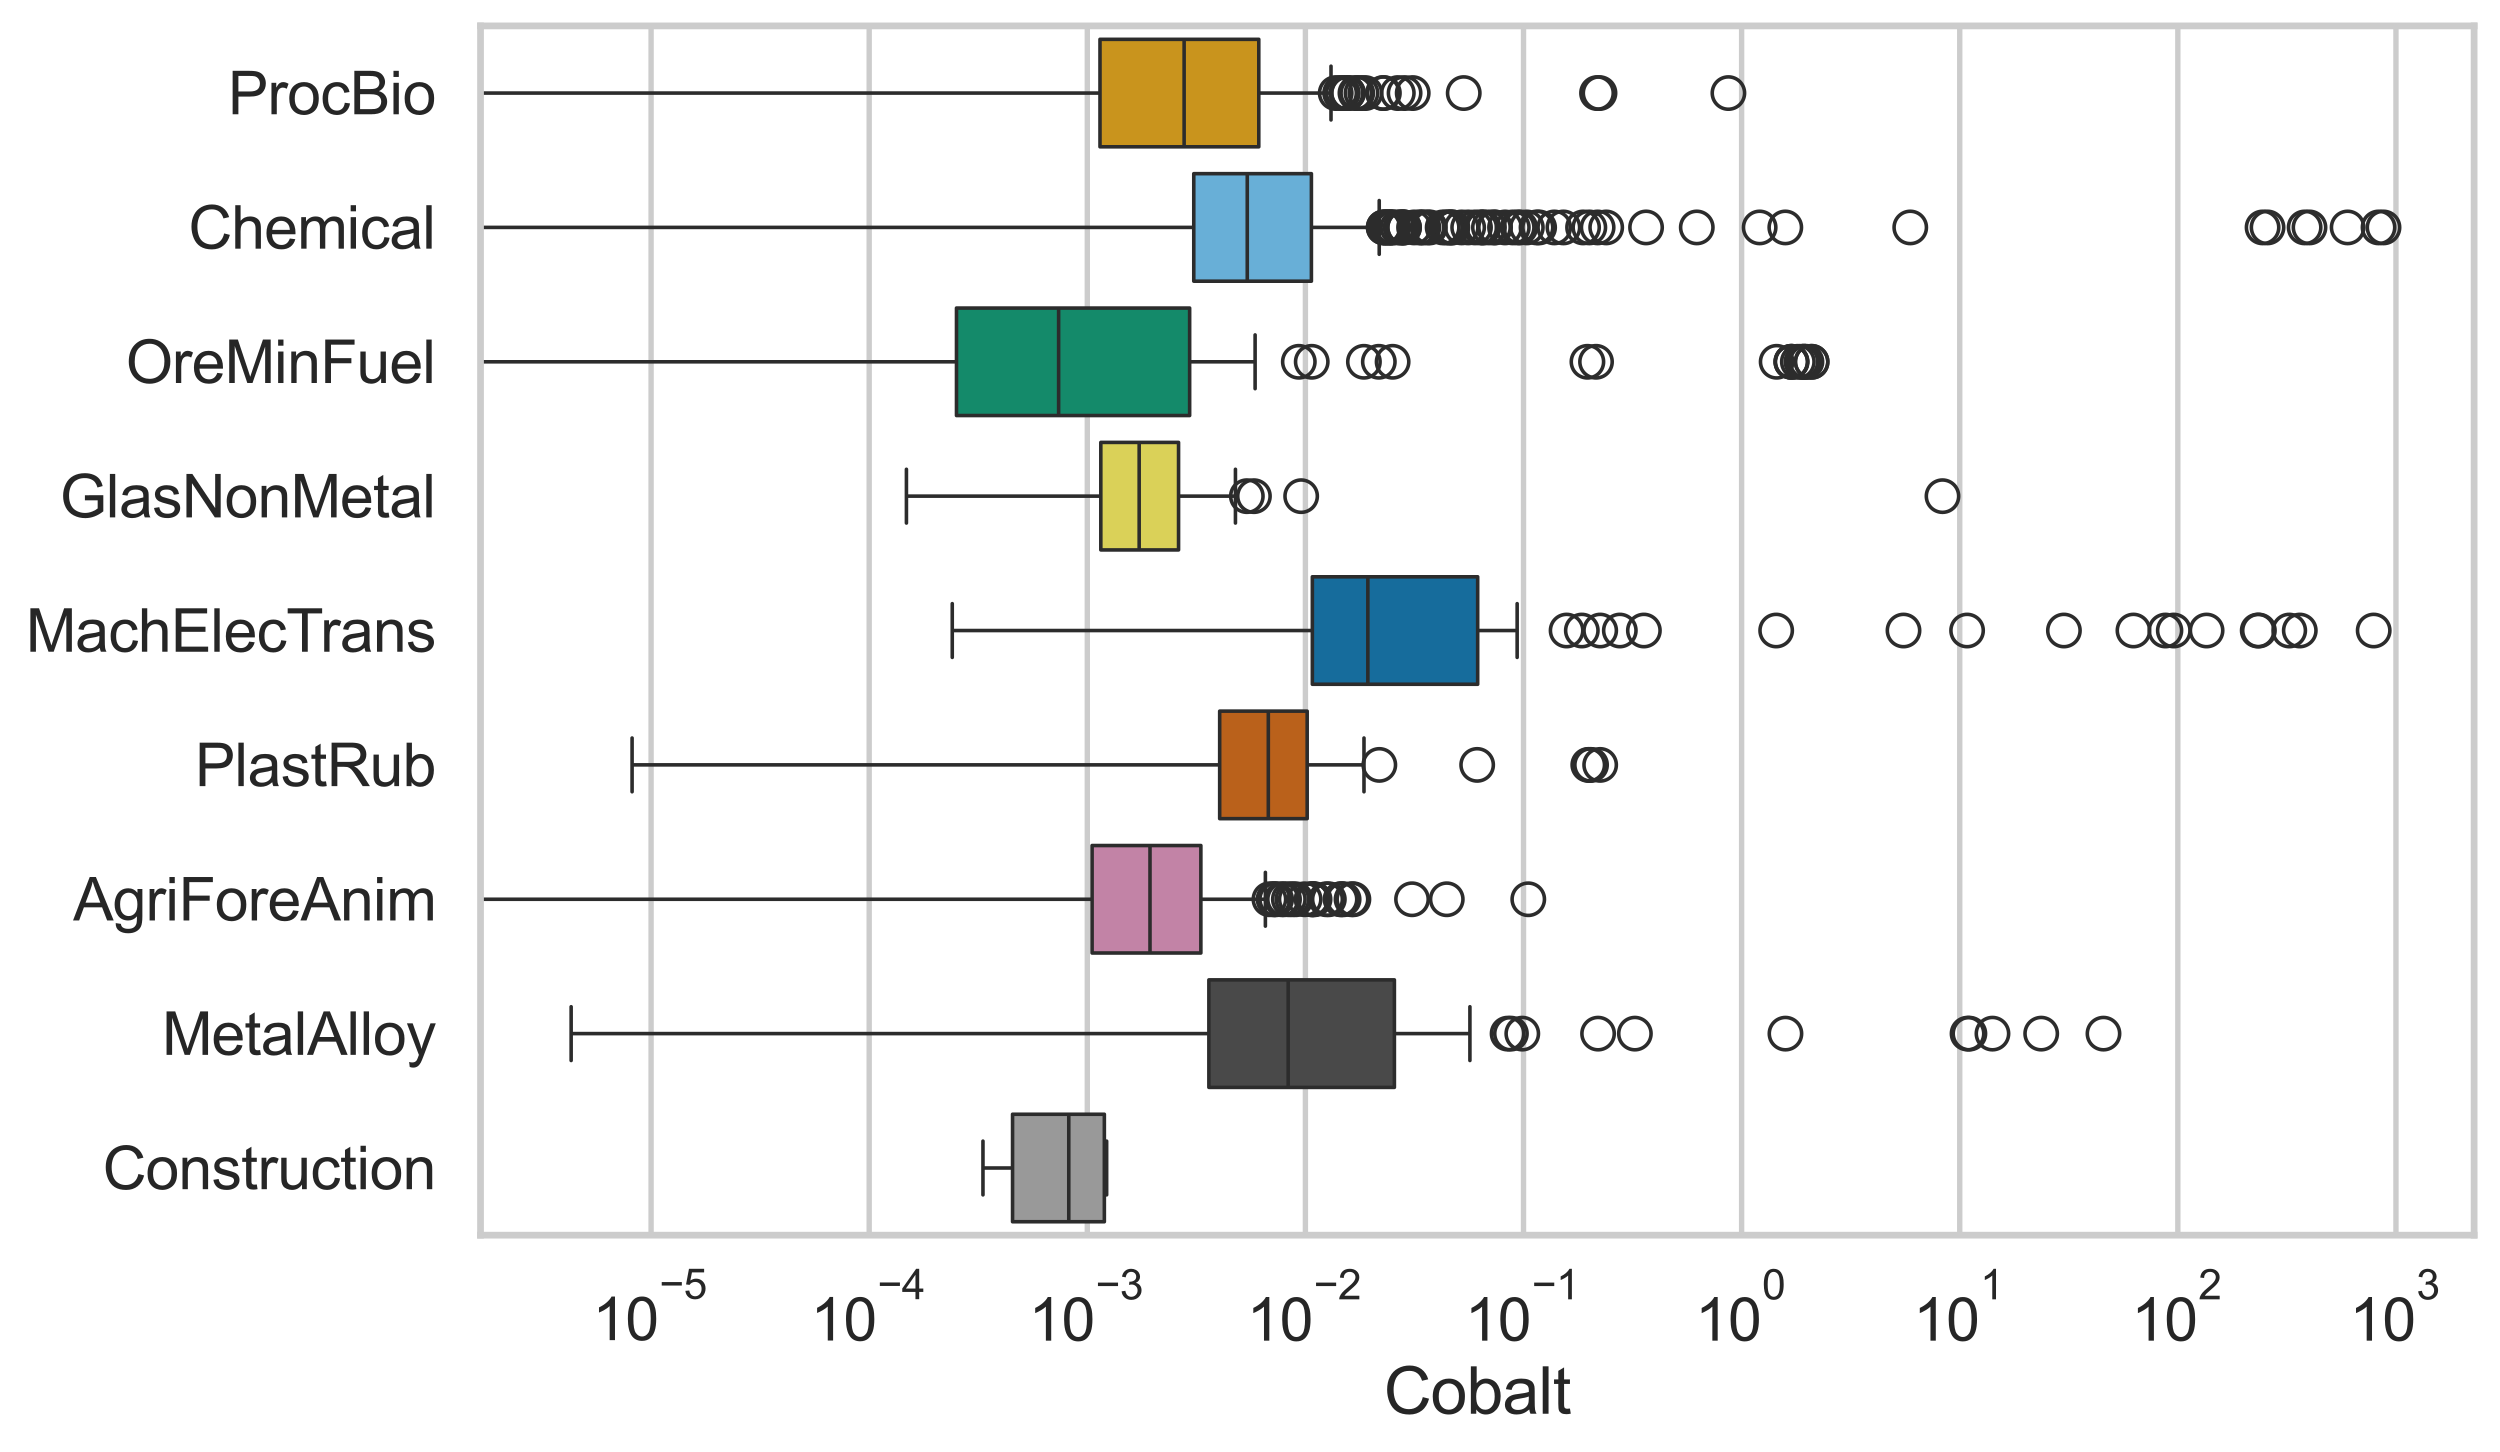 <?xml version="1.0" encoding="utf-8" standalone="no"?>
<!DOCTYPE svg PUBLIC "-//W3C//DTD SVG 1.1//EN"
  "http://www.w3.org/Graphics/SVG/1.1/DTD/svg11.dtd">
<svg xmlns:xlink="http://www.w3.org/1999/xlink" width="695.577pt" height="404.121pt" viewBox="0 0 695.577 404.121" xmlns="http://www.w3.org/2000/svg" version="1.1">
 <defs>
  <style type="text/css">*{stroke-linejoin: round; stroke-linecap: butt}</style>
 </defs>
 <g id="figure_1">
  <g id="patch_1">
   <path d="M 0 404.121 
L 695.577 404.121 
L 695.577 0 
L 0 0 
z
" style="fill: #ffffff"/>
  </g>
  <g id="axes_1">
   <g id="patch_2">
    <path d="M 133.697 343.665 
L 688.377 343.665 
L 688.377 7.2 
L 133.697 7.2 
z
" style="fill: #ffffff"/>
   </g>
   <g id="matplotlib.axis_1">
    <g id="xtick_1">
     <g id="line2d_1">
      <path d="M 181.151 343.665 
L 181.151 7.2 
" clip-path="url(#p048b5362c0)" style="fill: none; stroke: #cccccc; stroke-width: 1.5; stroke-linecap: round"/>
     </g>
     <g id="text_1">
      <!-- $\mathdefault{10^{-5}}$ -->
      <g style="fill: #262626" transform="translate(164.816 373.015) scale(0.165 -0.165)">
       <defs>
        <path id="ArialMT-31" d="M 2384 0 
L 1822 0 
L 1822 3584 
Q 1619 3391 1289 3197 
Q 959 3003 697 2906 
L 697 3450 
Q 1169 3672 1522 3987 
Q 1875 4303 2022 4600 
L 2384 4600 
L 2384 0 
z
" transform="scale(0.016)"/>
        <path id="ArialMT-30" d="M 266 2259 
Q 266 3072 433 3567 
Q 600 4063 929 4331 
Q 1259 4600 1759 4600 
Q 2128 4600 2406 4451 
Q 2684 4303 2865 4023 
Q 3047 3744 3150 3342 
Q 3253 2941 3253 2259 
Q 3253 1453 3087 958 
Q 2922 463 2592 192 
Q 2263 -78 1759 -78 
Q 1097 -78 719 397 
Q 266 969 266 2259 
z
M 844 2259 
Q 844 1131 1108 757 
Q 1372 384 1759 384 
Q 2147 384 2411 759 
Q 2675 1134 2675 2259 
Q 2675 3391 2411 3762 
Q 2147 4134 1753 4134 
Q 1366 4134 1134 3806 
Q 844 3388 844 2259 
z
" transform="scale(0.016)"/>
        <path id="ArialMT-2212" d="M 3381 1997 
L 356 1997 
L 356 2522 
L 3381 2522 
L 3381 1997 
z
" transform="scale(0.016)"/>
        <path id="ArialMT-35" d="M 266 1200 
L 856 1250 
Q 922 819 1161 601 
Q 1400 384 1738 384 
Q 2144 384 2425 690 
Q 2706 997 2706 1503 
Q 2706 1984 2436 2262 
Q 2166 2541 1728 2541 
Q 1456 2541 1237 2417 
Q 1019 2294 894 2097 
L 366 2166 
L 809 4519 
L 3088 4519 
L 3088 3981 
L 1259 3981 
L 1013 2750 
Q 1425 3038 1878 3038 
Q 2478 3038 2890 2622 
Q 3303 2206 3303 1553 
Q 3303 931 2941 478 
Q 2500 -78 1738 -78 
Q 1113 -78 717 272 
Q 322 622 266 1200 
z
" transform="scale(0.016)"/>
       </defs>
       <use xlink:href="#ArialMT-31" transform="translate(0 0.88)"/>
       <use xlink:href="#ArialMT-30" transform="translate(55.615 0.88)"/>
       <use xlink:href="#ArialMT-2212" transform="translate(112.973 70.573) scale(0.7)"/>
       <use xlink:href="#ArialMT-35" transform="translate(153.852 70.573) scale(0.7)"/>
      </g>
     </g>
    </g>
    <g id="xtick_2">
     <g id="line2d_2">
      <path d="M 241.835 343.665 
L 241.835 7.2 
" clip-path="url(#p048b5362c0)" style="fill: none; stroke: #cccccc; stroke-width: 1.5; stroke-linecap: round"/>
     </g>
     <g id="text_2">
      <!-- $\mathdefault{10^{-4}}$ -->
      <g style="fill: #262626" transform="translate(225.5 373.015) scale(0.165 -0.165)">
       <defs>
        <path id="ArialMT-34" d="M 2069 0 
L 2069 1097 
L 81 1097 
L 81 1613 
L 2172 4581 
L 2631 4581 
L 2631 1613 
L 3250 1613 
L 3250 1097 
L 2631 1097 
L 2631 0 
L 2069 0 
z
M 2069 1613 
L 2069 3678 
L 634 1613 
L 2069 1613 
z
" transform="scale(0.016)"/>
       </defs>
       <use xlink:href="#ArialMT-31" transform="translate(0 0.202)"/>
       <use xlink:href="#ArialMT-30" transform="translate(55.615 0.202)"/>
       <use xlink:href="#ArialMT-2212" transform="translate(112.973 69.895) scale(0.7)"/>
       <use xlink:href="#ArialMT-34" transform="translate(153.852 69.895) scale(0.7)"/>
      </g>
     </g>
    </g>
    <g id="xtick_3">
     <g id="line2d_3">
      <path d="M 302.52 343.665 
L 302.52 7.2 
" clip-path="url(#p048b5362c0)" style="fill: none; stroke: #cccccc; stroke-width: 1.5; stroke-linecap: round"/>
     </g>
     <g id="text_3">
      <!-- $\mathdefault{10^{-3}}$ -->
      <g style="fill: #262626" transform="translate(286.185 373.18) scale(0.165 -0.165)">
       <defs>
        <path id="ArialMT-33" d="M 269 1209 
L 831 1284 
Q 928 806 1161 595 
Q 1394 384 1728 384 
Q 2125 384 2398 659 
Q 2672 934 2672 1341 
Q 2672 1728 2419 1979 
Q 2166 2231 1775 2231 
Q 1616 2231 1378 2169 
L 1441 2663 
Q 1497 2656 1531 2656 
Q 1891 2656 2178 2843 
Q 2466 3031 2466 3422 
Q 2466 3731 2256 3934 
Q 2047 4138 1716 4138 
Q 1388 4138 1169 3931 
Q 950 3725 888 3313 
L 325 3413 
Q 428 3978 793 4289 
Q 1159 4600 1703 4600 
Q 2078 4600 2393 4439 
Q 2709 4278 2876 4000 
Q 3044 3722 3044 3409 
Q 3044 3113 2884 2869 
Q 2725 2625 2413 2481 
Q 2819 2388 3044 2092 
Q 3269 1797 3269 1353 
Q 3269 753 2831 336 
Q 2394 -81 1725 -81 
Q 1122 -81 723 278 
Q 325 638 269 1209 
z
" transform="scale(0.016)"/>
       </defs>
       <use xlink:href="#ArialMT-31" transform="translate(0 0.994)"/>
       <use xlink:href="#ArialMT-30" transform="translate(55.615 0.994)"/>
       <use xlink:href="#ArialMT-2212" transform="translate(112.973 70.688) scale(0.7)"/>
       <use xlink:href="#ArialMT-33" transform="translate(153.852 70.688) scale(0.7)"/>
      </g>
     </g>
    </g>
    <g id="xtick_4">
     <g id="line2d_4">
      <path d="M 363.204 343.665 
L 363.204 7.2 
" clip-path="url(#p048b5362c0)" style="fill: none; stroke: #cccccc; stroke-width: 1.5; stroke-linecap: round"/>
     </g>
     <g id="text_4">
      <!-- $\mathdefault{10^{-2}}$ -->
      <g style="fill: #262626" transform="translate(346.869 373.18) scale(0.165 -0.165)">
       <defs>
        <path id="ArialMT-32" d="M 3222 541 
L 3222 0 
L 194 0 
Q 188 203 259 391 
Q 375 700 629 1000 
Q 884 1300 1366 1694 
Q 2113 2306 2375 2664 
Q 2638 3022 2638 3341 
Q 2638 3675 2398 3904 
Q 2159 4134 1775 4134 
Q 1369 4134 1125 3890 
Q 881 3647 878 3216 
L 300 3275 
Q 359 3922 746 4261 
Q 1134 4600 1788 4600 
Q 2447 4600 2831 4234 
Q 3216 3869 3216 3328 
Q 3216 3053 3103 2787 
Q 2991 2522 2730 2228 
Q 2469 1934 1863 1422 
Q 1356 997 1212 845 
Q 1069 694 975 541 
L 3222 541 
z
" transform="scale(0.016)"/>
       </defs>
       <use xlink:href="#ArialMT-31" transform="translate(0 0.994)"/>
       <use xlink:href="#ArialMT-30" transform="translate(55.615 0.994)"/>
       <use xlink:href="#ArialMT-2212" transform="translate(112.973 70.688) scale(0.7)"/>
       <use xlink:href="#ArialMT-32" transform="translate(153.852 70.688) scale(0.7)"/>
      </g>
     </g>
    </g>
    <g id="xtick_5">
     <g id="line2d_5">
      <path d="M 423.889 343.665 
L 423.889 7.2 
" clip-path="url(#p048b5362c0)" style="fill: none; stroke: #cccccc; stroke-width: 1.5; stroke-linecap: round"/>
     </g>
     <g id="text_5">
      <!-- $\mathdefault{10^{-1}}$ -->
      <g style="fill: #262626" transform="translate(407.554 373.18) scale(0.165 -0.165)">
       <use xlink:href="#ArialMT-31" transform="translate(0 0.994)"/>
       <use xlink:href="#ArialMT-30" transform="translate(55.615 0.994)"/>
       <use xlink:href="#ArialMT-2212" transform="translate(112.973 70.688) scale(0.7)"/>
       <use xlink:href="#ArialMT-31" transform="translate(153.852 70.688) scale(0.7)"/>
      </g>
     </g>
    </g>
    <g id="xtick_6">
     <g id="line2d_6">
      <path d="M 484.573 343.665 
L 484.573 7.2 
" clip-path="url(#p048b5362c0)" style="fill: none; stroke: #cccccc; stroke-width: 1.5; stroke-linecap: round"/>
     </g>
     <g id="text_6">
      <!-- $\mathdefault{10^{0}}$ -->
      <g style="fill: #262626" transform="translate(471.62 373.18) scale(0.165 -0.165)">
       <use xlink:href="#ArialMT-31" transform="translate(0 0.994)"/>
       <use xlink:href="#ArialMT-30" transform="translate(55.615 0.994)"/>
       <use xlink:href="#ArialMT-30" transform="translate(112.973 70.688) scale(0.7)"/>
      </g>
     </g>
    </g>
    <g id="xtick_7">
     <g id="line2d_7">
      <path d="M 545.257 343.665 
L 545.257 7.2 
" clip-path="url(#p048b5362c0)" style="fill: none; stroke: #cccccc; stroke-width: 1.5; stroke-linecap: round"/>
     </g>
     <g id="text_7">
      <!-- $\mathdefault{10^{1}}$ -->
      <g style="fill: #262626" transform="translate(532.305 373.18) scale(0.165 -0.165)">
       <use xlink:href="#ArialMT-31" transform="translate(0 0.994)"/>
       <use xlink:href="#ArialMT-30" transform="translate(55.615 0.994)"/>
       <use xlink:href="#ArialMT-31" transform="translate(112.973 70.688) scale(0.7)"/>
      </g>
     </g>
    </g>
    <g id="xtick_8">
     <g id="line2d_8">
      <path d="M 605.942 343.665 
L 605.942 7.2 
" clip-path="url(#p048b5362c0)" style="fill: none; stroke: #cccccc; stroke-width: 1.5; stroke-linecap: round"/>
     </g>
     <g id="text_8">
      <!-- $\mathdefault{10^{2}}$ -->
      <g style="fill: #262626" transform="translate(592.989 373.18) scale(0.165 -0.165)">
       <use xlink:href="#ArialMT-31" transform="translate(0 0.994)"/>
       <use xlink:href="#ArialMT-30" transform="translate(55.615 0.994)"/>
       <use xlink:href="#ArialMT-32" transform="translate(112.973 70.688) scale(0.7)"/>
      </g>
     </g>
    </g>
    <g id="xtick_9">
     <g id="line2d_9">
      <path d="M 666.626 343.665 
L 666.626 7.2 
" clip-path="url(#p048b5362c0)" style="fill: none; stroke: #cccccc; stroke-width: 1.5; stroke-linecap: round"/>
     </g>
     <g id="text_9">
      <!-- $\mathdefault{10^{3}}$ -->
      <g style="fill: #262626" transform="translate(653.673 373.18) scale(0.165 -0.165)">
       <use xlink:href="#ArialMT-31" transform="translate(0 0.994)"/>
       <use xlink:href="#ArialMT-30" transform="translate(55.615 0.994)"/>
       <use xlink:href="#ArialMT-33" transform="translate(112.973 70.688) scale(0.7)"/>
      </g>
     </g>
    </g>
    <g id="xtick_10"/>
    <g id="xtick_11"/>
    <g id="xtick_12"/>
    <g id="xtick_13"/>
    <g id="xtick_14"/>
    <g id="xtick_15"/>
    <g id="xtick_16"/>
    <g id="xtick_17"/>
    <g id="xtick_18"/>
    <g id="xtick_19"/>
    <g id="xtick_20"/>
    <g id="xtick_21"/>
    <g id="xtick_22"/>
    <g id="xtick_23"/>
    <g id="xtick_24"/>
    <g id="xtick_25"/>
    <g id="xtick_26"/>
    <g id="xtick_27"/>
    <g id="xtick_28"/>
    <g id="xtick_29"/>
    <g id="xtick_30"/>
    <g id="xtick_31"/>
    <g id="xtick_32"/>
    <g id="xtick_33"/>
    <g id="xtick_34"/>
    <g id="xtick_35"/>
    <g id="xtick_36"/>
    <g id="xtick_37"/>
    <g id="xtick_38"/>
    <g id="xtick_39"/>
    <g id="xtick_40"/>
    <g id="xtick_41"/>
    <g id="xtick_42"/>
    <g id="xtick_43"/>
    <g id="xtick_44"/>
    <g id="xtick_45"/>
    <g id="xtick_46"/>
    <g id="xtick_47"/>
    <g id="xtick_48"/>
    <g id="xtick_49"/>
    <g id="xtick_50"/>
    <g id="xtick_51"/>
    <g id="xtick_52"/>
    <g id="xtick_53"/>
    <g id="xtick_54"/>
    <g id="xtick_55"/>
    <g id="xtick_56"/>
    <g id="xtick_57"/>
    <g id="xtick_58"/>
    <g id="xtick_59"/>
    <g id="xtick_60"/>
    <g id="xtick_61"/>
    <g id="xtick_62"/>
    <g id="xtick_63"/>
    <g id="xtick_64"/>
    <g id="xtick_65"/>
    <g id="xtick_66"/>
    <g id="xtick_67"/>
    <g id="xtick_68"/>
    <g id="xtick_69"/>
    <g id="xtick_70"/>
    <g id="xtick_71"/>
    <g id="xtick_72"/>
    <g id="xtick_73"/>
    <g id="xtick_74"/>
    <g id="xtick_75"/>
    <g id="xtick_76"/>
    <g id="xtick_77"/>
    <g id="xtick_78"/>
    <g id="xtick_79"/>
    <g id="xtick_80"/>
    <g id="xtick_81"/>
    <g id="xtick_82"/>
    <g id="text_10">
     <!-- Cobalt -->
     <g style="fill: #262626" transform="translate(385.023 393.344) scale(0.18 -0.18)">
      <defs>
       <path id="ArialMT-43" d="M 3763 1606 
L 4369 1453 
Q 4178 706 3683 314 
Q 3188 -78 2472 -78 
Q 1731 -78 1267 223 
Q 803 525 561 1097 
Q 319 1669 319 2325 
Q 319 3041 592 3573 
Q 866 4106 1370 4382 
Q 1875 4659 2481 4659 
Q 3169 4659 3637 4309 
Q 4106 3959 4291 3325 
L 3694 3184 
Q 3534 3684 3231 3912 
Q 2928 4141 2469 4141 
Q 1941 4141 1586 3887 
Q 1231 3634 1087 3207 
Q 944 2781 944 2328 
Q 944 1744 1114 1308 
Q 1284 872 1643 656 
Q 2003 441 2422 441 
Q 2931 441 3284 734 
Q 3638 1028 3763 1606 
z
" transform="scale(0.016)"/>
       <path id="ArialMT-6f" d="M 213 1659 
Q 213 2581 725 3025 
Q 1153 3394 1769 3394 
Q 2453 3394 2887 2945 
Q 3322 2497 3322 1706 
Q 3322 1066 3130 698 
Q 2938 331 2570 128 
Q 2203 -75 1769 -75 
Q 1072 -75 642 372 
Q 213 819 213 1659 
z
M 791 1659 
Q 791 1022 1069 705 
Q 1347 388 1769 388 
Q 2188 388 2466 706 
Q 2744 1025 2744 1678 
Q 2744 2294 2464 2611 
Q 2184 2928 1769 2928 
Q 1347 2928 1069 2612 
Q 791 2297 791 1659 
z
" transform="scale(0.016)"/>
       <path id="ArialMT-62" d="M 941 0 
L 419 0 
L 419 4581 
L 981 4581 
L 981 2947 
Q 1338 3394 1891 3394 
Q 2197 3394 2470 3270 
Q 2744 3147 2920 2923 
Q 3097 2700 3197 2384 
Q 3297 2069 3297 1709 
Q 3297 856 2875 390 
Q 2453 -75 1863 -75 
Q 1275 -75 941 416 
L 941 0 
z
M 934 1684 
Q 934 1088 1097 822 
Q 1363 388 1816 388 
Q 2184 388 2453 708 
Q 2722 1028 2722 1663 
Q 2722 2313 2464 2622 
Q 2206 2931 1841 2931 
Q 1472 2931 1203 2611 
Q 934 2291 934 1684 
z
" transform="scale(0.016)"/>
       <path id="ArialMT-61" d="M 2588 409 
Q 2275 144 1986 34 
Q 1697 -75 1366 -75 
Q 819 -75 525 192 
Q 231 459 231 875 
Q 231 1119 342 1320 
Q 453 1522 633 1644 
Q 813 1766 1038 1828 
Q 1203 1872 1538 1913 
Q 2219 1994 2541 2106 
Q 2544 2222 2544 2253 
Q 2544 2597 2384 2738 
Q 2169 2928 1744 2928 
Q 1347 2928 1158 2789 
Q 969 2650 878 2297 
L 328 2372 
Q 403 2725 575 2942 
Q 747 3159 1072 3276 
Q 1397 3394 1825 3394 
Q 2250 3394 2515 3294 
Q 2781 3194 2906 3042 
Q 3031 2891 3081 2659 
Q 3109 2516 3109 2141 
L 3109 1391 
Q 3109 606 3145 398 
Q 3181 191 3288 0 
L 2700 0 
Q 2613 175 2588 409 
z
M 2541 1666 
Q 2234 1541 1622 1453 
Q 1275 1403 1131 1340 
Q 988 1278 909 1158 
Q 831 1038 831 891 
Q 831 666 1001 516 
Q 1172 366 1500 366 
Q 1825 366 2078 508 
Q 2331 650 2450 897 
Q 2541 1088 2541 1459 
L 2541 1666 
z
" transform="scale(0.016)"/>
       <path id="ArialMT-6c" d="M 409 0 
L 409 4581 
L 972 4581 
L 972 0 
L 409 0 
z
" transform="scale(0.016)"/>
       <path id="ArialMT-74" d="M 1650 503 
L 1731 6 
Q 1494 -44 1306 -44 
Q 1000 -44 831 53 
Q 663 150 594 308 
Q 525 466 525 972 
L 525 2881 
L 113 2881 
L 113 3319 
L 525 3319 
L 525 4141 
L 1084 4478 
L 1084 3319 
L 1650 3319 
L 1650 2881 
L 1084 2881 
L 1084 941 
Q 1084 700 1114 631 
Q 1144 563 1211 522 
Q 1278 481 1403 481 
Q 1497 481 1650 503 
z
" transform="scale(0.016)"/>
      </defs>
      <use xlink:href="#ArialMT-43"/>
      <use xlink:href="#ArialMT-6f" transform="translate(72.217 0)"/>
      <use xlink:href="#ArialMT-62" transform="translate(127.832 0)"/>
      <use xlink:href="#ArialMT-61" transform="translate(183.447 0)"/>
      <use xlink:href="#ArialMT-6c" transform="translate(239.062 0)"/>
      <use xlink:href="#ArialMT-74" transform="translate(261.279 0)"/>
     </g>
    </g>
   </g>
   <g id="matplotlib.axis_2">
    <g id="ytick_1">
     <g id="text_11">
      <!-- ProcBio -->
      <g style="fill: #262626" transform="translate(63.424 31.798) scale(0.165 -0.165)">
       <defs>
        <path id="ArialMT-50" d="M 494 0 
L 494 4581 
L 2222 4581 
Q 2678 4581 2919 4538 
Q 3256 4481 3484 4323 
Q 3713 4166 3852 3881 
Q 3991 3597 3991 3256 
Q 3991 2672 3619 2267 
Q 3247 1863 2275 1863 
L 1100 1863 
L 1100 0 
L 494 0 
z
M 1100 2403 
L 2284 2403 
Q 2872 2403 3119 2622 
Q 3366 2841 3366 3238 
Q 3366 3525 3220 3729 
Q 3075 3934 2838 4000 
Q 2684 4041 2272 4041 
L 1100 4041 
L 1100 2403 
z
" transform="scale(0.016)"/>
        <path id="ArialMT-72" d="M 416 0 
L 416 3319 
L 922 3319 
L 922 2816 
Q 1116 3169 1280 3281 
Q 1444 3394 1641 3394 
Q 1925 3394 2219 3213 
L 2025 2691 
Q 1819 2813 1613 2813 
Q 1428 2813 1281 2702 
Q 1134 2591 1072 2394 
Q 978 2094 978 1738 
L 978 0 
L 416 0 
z
" transform="scale(0.016)"/>
        <path id="ArialMT-63" d="M 2588 1216 
L 3141 1144 
Q 3050 572 2676 248 
Q 2303 -75 1759 -75 
Q 1078 -75 664 370 
Q 250 816 250 1647 
Q 250 2184 428 2587 
Q 606 2991 970 3192 
Q 1334 3394 1763 3394 
Q 2303 3394 2647 3120 
Q 2991 2847 3088 2344 
L 2541 2259 
Q 2463 2594 2264 2762 
Q 2066 2931 1784 2931 
Q 1359 2931 1093 2626 
Q 828 2322 828 1663 
Q 828 994 1084 691 
Q 1341 388 1753 388 
Q 2084 388 2306 591 
Q 2528 794 2588 1216 
z
" transform="scale(0.016)"/>
        <path id="ArialMT-42" d="M 469 0 
L 469 4581 
L 2188 4581 
Q 2713 4581 3030 4442 
Q 3347 4303 3526 4014 
Q 3706 3725 3706 3409 
Q 3706 3116 3547 2856 
Q 3388 2597 3066 2438 
Q 3481 2316 3704 2022 
Q 3928 1728 3928 1328 
Q 3928 1006 3792 729 
Q 3656 453 3456 303 
Q 3256 153 2954 76 
Q 2653 0 2216 0 
L 469 0 
z
M 1075 2656 
L 2066 2656 
Q 2469 2656 2644 2709 
Q 2875 2778 2992 2937 
Q 3109 3097 3109 3338 
Q 3109 3566 3000 3739 
Q 2891 3913 2687 3977 
Q 2484 4041 1991 4041 
L 1075 4041 
L 1075 2656 
z
M 1075 541 
L 2216 541 
Q 2509 541 2628 563 
Q 2838 600 2978 687 
Q 3119 775 3209 942 
Q 3300 1109 3300 1328 
Q 3300 1584 3169 1773 
Q 3038 1963 2805 2039 
Q 2572 2116 2134 2116 
L 1075 2116 
L 1075 541 
z
" transform="scale(0.016)"/>
        <path id="ArialMT-69" d="M 425 3934 
L 425 4581 
L 988 4581 
L 988 3934 
L 425 3934 
z
M 425 0 
L 425 3319 
L 988 3319 
L 988 0 
L 425 0 
z
" transform="scale(0.016)"/>
       </defs>
       <use xlink:href="#ArialMT-50"/>
       <use xlink:href="#ArialMT-72" transform="translate(66.699 0)"/>
       <use xlink:href="#ArialMT-6f" transform="translate(100 0)"/>
       <use xlink:href="#ArialMT-63" transform="translate(155.615 0)"/>
       <use xlink:href="#ArialMT-42" transform="translate(205.615 0)"/>
       <use xlink:href="#ArialMT-69" transform="translate(272.314 0)"/>
       <use xlink:href="#ArialMT-6f" transform="translate(294.531 0)"/>
      </g>
     </g>
    </g>
    <g id="ytick_2">
     <g id="text_12">
      <!-- Chemical -->
      <g style="fill: #262626" transform="translate(52.428 69.183) scale(0.165 -0.165)">
       <defs>
        <path id="ArialMT-68" d="M 422 0 
L 422 4581 
L 984 4581 
L 984 2938 
Q 1378 3394 1978 3394 
Q 2347 3394 2619 3248 
Q 2891 3103 3008 2847 
Q 3125 2591 3125 2103 
L 3125 0 
L 2563 0 
L 2563 2103 
Q 2563 2525 2380 2717 
Q 2197 2909 1863 2909 
Q 1613 2909 1392 2779 
Q 1172 2650 1078 2428 
Q 984 2206 984 1816 
L 984 0 
L 422 0 
z
" transform="scale(0.016)"/>
        <path id="ArialMT-65" d="M 2694 1069 
L 3275 997 
Q 3138 488 2766 206 
Q 2394 -75 1816 -75 
Q 1088 -75 661 373 
Q 234 822 234 1631 
Q 234 2469 665 2931 
Q 1097 3394 1784 3394 
Q 2450 3394 2872 2941 
Q 3294 2488 3294 1666 
Q 3294 1616 3291 1516 
L 816 1516 
Q 847 969 1125 678 
Q 1403 388 1819 388 
Q 2128 388 2347 550 
Q 2566 713 2694 1069 
z
M 847 1978 
L 2700 1978 
Q 2663 2397 2488 2606 
Q 2219 2931 1791 2931 
Q 1403 2931 1139 2672 
Q 875 2413 847 1978 
z
" transform="scale(0.016)"/>
        <path id="ArialMT-6d" d="M 422 0 
L 422 3319 
L 925 3319 
L 925 2853 
Q 1081 3097 1340 3245 
Q 1600 3394 1931 3394 
Q 2300 3394 2536 3241 
Q 2772 3088 2869 2813 
Q 3263 3394 3894 3394 
Q 4388 3394 4653 3120 
Q 4919 2847 4919 2278 
L 4919 0 
L 4359 0 
L 4359 2091 
Q 4359 2428 4304 2576 
Q 4250 2725 4106 2815 
Q 3963 2906 3769 2906 
Q 3419 2906 3187 2673 
Q 2956 2441 2956 1928 
L 2956 0 
L 2394 0 
L 2394 2156 
Q 2394 2531 2256 2718 
Q 2119 2906 1806 2906 
Q 1569 2906 1367 2781 
Q 1166 2656 1075 2415 
Q 984 2175 984 1722 
L 984 0 
L 422 0 
z
" transform="scale(0.016)"/>
       </defs>
       <use xlink:href="#ArialMT-43"/>
       <use xlink:href="#ArialMT-68" transform="translate(72.217 0)"/>
       <use xlink:href="#ArialMT-65" transform="translate(127.832 0)"/>
       <use xlink:href="#ArialMT-6d" transform="translate(183.447 0)"/>
       <use xlink:href="#ArialMT-69" transform="translate(266.748 0)"/>
       <use xlink:href="#ArialMT-63" transform="translate(288.965 0)"/>
       <use xlink:href="#ArialMT-61" transform="translate(338.965 0)"/>
       <use xlink:href="#ArialMT-6c" transform="translate(394.58 0)"/>
      </g>
     </g>
    </g>
    <g id="ytick_3">
     <g id="text_13">
      <!-- OreMinFuel -->
      <g style="fill: #262626" transform="translate(35.013 106.568) scale(0.165 -0.165)">
       <defs>
        <path id="ArialMT-4f" d="M 309 2231 
Q 309 3372 921 4017 
Q 1534 4663 2503 4663 
Q 3138 4663 3647 4359 
Q 4156 4056 4423 3514 
Q 4691 2972 4691 2284 
Q 4691 1588 4409 1038 
Q 4128 488 3612 205 
Q 3097 -78 2500 -78 
Q 1853 -78 1343 234 
Q 834 547 571 1087 
Q 309 1628 309 2231 
z
M 934 2222 
Q 934 1394 1379 917 
Q 1825 441 2497 441 
Q 3181 441 3623 922 
Q 4066 1403 4066 2288 
Q 4066 2847 3877 3264 
Q 3688 3681 3323 3911 
Q 2959 4141 2506 4141 
Q 1863 4141 1398 3698 
Q 934 3256 934 2222 
z
" transform="scale(0.016)"/>
        <path id="ArialMT-4d" d="M 475 0 
L 475 4581 
L 1388 4581 
L 2472 1338 
Q 2622 884 2691 659 
Q 2769 909 2934 1394 
L 4031 4581 
L 4847 4581 
L 4847 0 
L 4263 0 
L 4263 3834 
L 2931 0 
L 2384 0 
L 1059 3900 
L 1059 0 
L 475 0 
z
" transform="scale(0.016)"/>
        <path id="ArialMT-6e" d="M 422 0 
L 422 3319 
L 928 3319 
L 928 2847 
Q 1294 3394 1984 3394 
Q 2284 3394 2536 3286 
Q 2788 3178 2913 3003 
Q 3038 2828 3088 2588 
Q 3119 2431 3119 2041 
L 3119 0 
L 2556 0 
L 2556 2019 
Q 2556 2363 2490 2533 
Q 2425 2703 2258 2804 
Q 2091 2906 1866 2906 
Q 1506 2906 1245 2678 
Q 984 2450 984 1813 
L 984 0 
L 422 0 
z
" transform="scale(0.016)"/>
        <path id="ArialMT-46" d="M 525 0 
L 525 4581 
L 3616 4581 
L 3616 4041 
L 1131 4041 
L 1131 2622 
L 3281 2622 
L 3281 2081 
L 1131 2081 
L 1131 0 
L 525 0 
z
" transform="scale(0.016)"/>
        <path id="ArialMT-75" d="M 2597 0 
L 2597 488 
Q 2209 -75 1544 -75 
Q 1250 -75 995 37 
Q 741 150 617 320 
Q 494 491 444 738 
Q 409 903 409 1263 
L 409 3319 
L 972 3319 
L 972 1478 
Q 972 1038 1006 884 
Q 1059 663 1231 536 
Q 1403 409 1656 409 
Q 1909 409 2131 539 
Q 2353 669 2445 892 
Q 2538 1116 2538 1541 
L 2538 3319 
L 3100 3319 
L 3100 0 
L 2597 0 
z
" transform="scale(0.016)"/>
       </defs>
       <use xlink:href="#ArialMT-4f"/>
       <use xlink:href="#ArialMT-72" transform="translate(77.783 0)"/>
       <use xlink:href="#ArialMT-65" transform="translate(111.084 0)"/>
       <use xlink:href="#ArialMT-4d" transform="translate(166.699 0)"/>
       <use xlink:href="#ArialMT-69" transform="translate(250 0)"/>
       <use xlink:href="#ArialMT-6e" transform="translate(272.217 0)"/>
       <use xlink:href="#ArialMT-46" transform="translate(327.832 0)"/>
       <use xlink:href="#ArialMT-75" transform="translate(388.916 0)"/>
       <use xlink:href="#ArialMT-65" transform="translate(444.531 0)"/>
       <use xlink:href="#ArialMT-6c" transform="translate(500.146 0)"/>
      </g>
     </g>
    </g>
    <g id="ytick_4">
     <g id="text_14">
      <!-- GlasNonMetal -->
      <g style="fill: #262626" transform="translate(16.659 143.953) scale(0.165 -0.165)">
       <defs>
        <path id="ArialMT-47" d="M 2638 1797 
L 2638 2334 
L 4578 2338 
L 4578 638 
Q 4131 281 3656 101 
Q 3181 -78 2681 -78 
Q 2006 -78 1454 211 
Q 903 500 622 1047 
Q 341 1594 341 2269 
Q 341 2938 620 3517 
Q 900 4097 1425 4378 
Q 1950 4659 2634 4659 
Q 3131 4659 3532 4498 
Q 3934 4338 4162 4050 
Q 4391 3763 4509 3300 
L 3963 3150 
Q 3859 3500 3706 3700 
Q 3553 3900 3268 4020 
Q 2984 4141 2638 4141 
Q 2222 4141 1919 4014 
Q 1616 3888 1430 3681 
Q 1244 3475 1141 3228 
Q 966 2803 966 2306 
Q 966 1694 1177 1281 
Q 1388 869 1791 669 
Q 2194 469 2647 469 
Q 3041 469 3416 620 
Q 3791 772 3984 944 
L 3984 1797 
L 2638 1797 
z
" transform="scale(0.016)"/>
        <path id="ArialMT-73" d="M 197 991 
L 753 1078 
Q 800 744 1014 566 
Q 1228 388 1613 388 
Q 2000 388 2187 545 
Q 2375 703 2375 916 
Q 2375 1106 2209 1216 
Q 2094 1291 1634 1406 
Q 1016 1563 777 1677 
Q 538 1791 414 1992 
Q 291 2194 291 2438 
Q 291 2659 392 2848 
Q 494 3038 669 3163 
Q 800 3259 1026 3326 
Q 1253 3394 1513 3394 
Q 1903 3394 2198 3281 
Q 2494 3169 2634 2976 
Q 2775 2784 2828 2463 
L 2278 2388 
Q 2241 2644 2061 2787 
Q 1881 2931 1553 2931 
Q 1166 2931 1000 2803 
Q 834 2675 834 2503 
Q 834 2394 903 2306 
Q 972 2216 1119 2156 
Q 1203 2125 1616 2013 
Q 2213 1853 2448 1751 
Q 2684 1650 2818 1456 
Q 2953 1263 2953 975 
Q 2953 694 2789 445 
Q 2625 197 2315 61 
Q 2006 -75 1616 -75 
Q 969 -75 630 194 
Q 291 463 197 991 
z
" transform="scale(0.016)"/>
        <path id="ArialMT-4e" d="M 488 0 
L 488 4581 
L 1109 4581 
L 3516 984 
L 3516 4581 
L 4097 4581 
L 4097 0 
L 3475 0 
L 1069 3600 
L 1069 0 
L 488 0 
z
" transform="scale(0.016)"/>
       </defs>
       <use xlink:href="#ArialMT-47"/>
       <use xlink:href="#ArialMT-6c" transform="translate(77.783 0)"/>
       <use xlink:href="#ArialMT-61" transform="translate(100 0)"/>
       <use xlink:href="#ArialMT-73" transform="translate(155.615 0)"/>
       <use xlink:href="#ArialMT-4e" transform="translate(205.615 0)"/>
       <use xlink:href="#ArialMT-6f" transform="translate(277.832 0)"/>
       <use xlink:href="#ArialMT-6e" transform="translate(333.447 0)"/>
       <use xlink:href="#ArialMT-4d" transform="translate(389.062 0)"/>
       <use xlink:href="#ArialMT-65" transform="translate(472.363 0)"/>
       <use xlink:href="#ArialMT-74" transform="translate(527.979 0)"/>
       <use xlink:href="#ArialMT-61" transform="translate(555.762 0)"/>
       <use xlink:href="#ArialMT-6c" transform="translate(611.377 0)"/>
      </g>
     </g>
    </g>
    <g id="ytick_5">
     <g id="text_15">
      <!-- MachElecTrans -->
      <g style="fill: #262626" transform="translate(7.2 181.337) scale(0.165 -0.165)">
       <defs>
        <path id="ArialMT-45" d="M 506 0 
L 506 4581 
L 3819 4581 
L 3819 4041 
L 1113 4041 
L 1113 2638 
L 3647 2638 
L 3647 2100 
L 1113 2100 
L 1113 541 
L 3925 541 
L 3925 0 
L 506 0 
z
" transform="scale(0.016)"/>
        <path id="ArialMT-54" d="M 1659 0 
L 1659 4041 
L 150 4041 
L 150 4581 
L 3781 4581 
L 3781 4041 
L 2266 4041 
L 2266 0 
L 1659 0 
z
" transform="scale(0.016)"/>
       </defs>
       <use xlink:href="#ArialMT-4d"/>
       <use xlink:href="#ArialMT-61" transform="translate(83.301 0)"/>
       <use xlink:href="#ArialMT-63" transform="translate(138.916 0)"/>
       <use xlink:href="#ArialMT-68" transform="translate(188.916 0)"/>
       <use xlink:href="#ArialMT-45" transform="translate(244.531 0)"/>
       <use xlink:href="#ArialMT-6c" transform="translate(311.23 0)"/>
       <use xlink:href="#ArialMT-65" transform="translate(333.447 0)"/>
       <use xlink:href="#ArialMT-63" transform="translate(389.062 0)"/>
       <use xlink:href="#ArialMT-54" transform="translate(439.062 0)"/>
       <use xlink:href="#ArialMT-72" transform="translate(496.396 0)"/>
       <use xlink:href="#ArialMT-61" transform="translate(529.697 0)"/>
       <use xlink:href="#ArialMT-6e" transform="translate(585.312 0)"/>
       <use xlink:href="#ArialMT-73" transform="translate(640.928 0)"/>
      </g>
     </g>
    </g>
    <g id="ytick_6">
     <g id="text_16">
      <!-- PlastRub -->
      <g style="fill: #262626" transform="translate(54.248 218.722) scale(0.165 -0.165)">
       <defs>
        <path id="ArialMT-52" d="M 503 0 
L 503 4581 
L 2534 4581 
Q 3147 4581 3465 4457 
Q 3784 4334 3975 4021 
Q 4166 3709 4166 3331 
Q 4166 2844 3850 2509 
Q 3534 2175 2875 2084 
Q 3116 1969 3241 1856 
Q 3506 1613 3744 1247 
L 4541 0 
L 3778 0 
L 3172 953 
Q 2906 1366 2734 1584 
Q 2563 1803 2427 1890 
Q 2291 1978 2150 2013 
Q 2047 2034 1813 2034 
L 1109 2034 
L 1109 0 
L 503 0 
z
M 1109 2559 
L 2413 2559 
Q 2828 2559 3062 2645 
Q 3297 2731 3419 2920 
Q 3541 3109 3541 3331 
Q 3541 3656 3305 3865 
Q 3069 4075 2559 4075 
L 1109 4075 
L 1109 2559 
z
" transform="scale(0.016)"/>
       </defs>
       <use xlink:href="#ArialMT-50"/>
       <use xlink:href="#ArialMT-6c" transform="translate(66.699 0)"/>
       <use xlink:href="#ArialMT-61" transform="translate(88.916 0)"/>
       <use xlink:href="#ArialMT-73" transform="translate(144.531 0)"/>
       <use xlink:href="#ArialMT-74" transform="translate(194.531 0)"/>
       <use xlink:href="#ArialMT-52" transform="translate(222.314 0)"/>
       <use xlink:href="#ArialMT-75" transform="translate(294.531 0)"/>
       <use xlink:href="#ArialMT-62" transform="translate(350.146 0)"/>
      </g>
     </g>
    </g>
    <g id="ytick_7">
     <g id="text_17">
      <!-- AgriForeAnim -->
      <g style="fill: #262626" transform="translate(20.341 256.107) scale(0.165 -0.165)">
       <defs>
        <path id="ArialMT-41" d="M -9 0 
L 1750 4581 
L 2403 4581 
L 4278 0 
L 3588 0 
L 3053 1388 
L 1138 1388 
L 634 0 
L -9 0 
z
M 1313 1881 
L 2866 1881 
L 2388 3150 
Q 2169 3728 2063 4100 
Q 1975 3659 1816 3225 
L 1313 1881 
z
" transform="scale(0.016)"/>
        <path id="ArialMT-67" d="M 319 -275 
L 866 -356 
Q 900 -609 1056 -725 
Q 1266 -881 1628 -881 
Q 2019 -881 2231 -725 
Q 2444 -569 2519 -288 
Q 2563 -116 2559 434 
Q 2191 0 1641 0 
Q 956 0 581 494 
Q 206 988 206 1678 
Q 206 2153 378 2554 
Q 550 2956 876 3175 
Q 1203 3394 1644 3394 
Q 2231 3394 2613 2919 
L 2613 3319 
L 3131 3319 
L 3131 450 
Q 3131 -325 2973 -648 
Q 2816 -972 2473 -1159 
Q 2131 -1347 1631 -1347 
Q 1038 -1347 672 -1080 
Q 306 -813 319 -275 
z
M 784 1719 
Q 784 1066 1043 766 
Q 1303 466 1694 466 
Q 2081 466 2343 764 
Q 2606 1063 2606 1700 
Q 2606 2309 2336 2618 
Q 2066 2928 1684 2928 
Q 1309 2928 1046 2623 
Q 784 2319 784 1719 
z
" transform="scale(0.016)"/>
       </defs>
       <use xlink:href="#ArialMT-41"/>
       <use xlink:href="#ArialMT-67" transform="translate(66.699 0)"/>
       <use xlink:href="#ArialMT-72" transform="translate(122.314 0)"/>
       <use xlink:href="#ArialMT-69" transform="translate(155.615 0)"/>
       <use xlink:href="#ArialMT-46" transform="translate(177.832 0)"/>
       <use xlink:href="#ArialMT-6f" transform="translate(238.916 0)"/>
       <use xlink:href="#ArialMT-72" transform="translate(294.531 0)"/>
       <use xlink:href="#ArialMT-65" transform="translate(327.832 0)"/>
       <use xlink:href="#ArialMT-41" transform="translate(383.447 0)"/>
       <use xlink:href="#ArialMT-6e" transform="translate(450.146 0)"/>
       <use xlink:href="#ArialMT-69" transform="translate(505.762 0)"/>
       <use xlink:href="#ArialMT-6d" transform="translate(527.979 0)"/>
      </g>
     </g>
    </g>
    <g id="ytick_8">
     <g id="text_18">
      <!-- MetalAlloy -->
      <g style="fill: #262626" transform="translate(45.088 293.492) scale(0.165 -0.165)">
       <defs>
        <path id="ArialMT-79" d="M 397 -1278 
L 334 -750 
Q 519 -800 656 -800 
Q 844 -800 956 -737 
Q 1069 -675 1141 -563 
Q 1194 -478 1313 -144 
Q 1328 -97 1363 -6 
L 103 3319 
L 709 3319 
L 1400 1397 
Q 1534 1031 1641 628 
Q 1738 1016 1872 1384 
L 2581 3319 
L 3144 3319 
L 1881 -56 
Q 1678 -603 1566 -809 
Q 1416 -1088 1222 -1217 
Q 1028 -1347 759 -1347 
Q 597 -1347 397 -1278 
z
" transform="scale(0.016)"/>
       </defs>
       <use xlink:href="#ArialMT-4d"/>
       <use xlink:href="#ArialMT-65" transform="translate(83.301 0)"/>
       <use xlink:href="#ArialMT-74" transform="translate(138.916 0)"/>
       <use xlink:href="#ArialMT-61" transform="translate(166.699 0)"/>
       <use xlink:href="#ArialMT-6c" transform="translate(222.314 0)"/>
       <use xlink:href="#ArialMT-41" transform="translate(244.531 0)"/>
       <use xlink:href="#ArialMT-6c" transform="translate(311.23 0)"/>
       <use xlink:href="#ArialMT-6c" transform="translate(333.447 0)"/>
       <use xlink:href="#ArialMT-6f" transform="translate(355.664 0)"/>
       <use xlink:href="#ArialMT-79" transform="translate(411.279 0)"/>
      </g>
     </g>
    </g>
    <g id="ytick_9">
     <g id="text_19">
      <!-- Construction -->
      <g style="fill: #262626" transform="translate(28.575 330.877) scale(0.165 -0.165)">
       <use xlink:href="#ArialMT-43"/>
       <use xlink:href="#ArialMT-6f" transform="translate(72.217 0)"/>
       <use xlink:href="#ArialMT-6e" transform="translate(127.832 0)"/>
       <use xlink:href="#ArialMT-73" transform="translate(183.447 0)"/>
       <use xlink:href="#ArialMT-74" transform="translate(233.447 0)"/>
       <use xlink:href="#ArialMT-72" transform="translate(261.23 0)"/>
       <use xlink:href="#ArialMT-75" transform="translate(294.531 0)"/>
       <use xlink:href="#ArialMT-63" transform="translate(350.146 0)"/>
       <use xlink:href="#ArialMT-74" transform="translate(400.146 0)"/>
       <use xlink:href="#ArialMT-69" transform="translate(427.93 0)"/>
       <use xlink:href="#ArialMT-6f" transform="translate(450.146 0)"/>
       <use xlink:href="#ArialMT-6e" transform="translate(505.762 0)"/>
      </g>
     </g>
    </g>
   </g>
   <g id="patch_3">
    <path d="M 306.052 10.938 
L 306.052 40.846 
L 350.233 40.846 
L 350.233 10.938 
L 306.052 10.938 
z
" clip-path="url(#p048b5362c0)" style="fill: #c9941d; stroke: #2c2c2c; stroke-linejoin: miter"/>
   </g>
   <g id="line2d_10">
    <path d="M 306.052 25.892 
L -1 25.892 
" clip-path="url(#p048b5362c0)" style="fill: none; stroke: #2c2c2c"/>
   </g>
   <g id="line2d_11">
    <path d="M 350.233 25.892 
L 370.326 25.892 
" clip-path="url(#p048b5362c0)" style="fill: none; stroke: #2c2c2c"/>
   </g>
   <g id="line2d_12">
    <path clip-path="url(#p048b5362c0)" style="fill: none; stroke: #2c2c2c; stroke-linecap: round"/>
   </g>
   <g id="line2d_13">
    <path d="M 370.326 18.415 
L 370.326 33.369 
" clip-path="url(#p048b5362c0)" style="fill: none; stroke: #2c2c2c; stroke-linecap: round"/>
   </g>
   <g id="line2d_14">
    <defs>
     <path id="m5a9776ec56" d="M 0 4.5 
C 1.193 4.5 2.338 4.026 3.182 3.182 
C 4.026 2.338 4.5 1.193 4.5 0 
C 4.5 -1.193 4.026 -2.338 3.182 -3.182 
C 2.338 -4.026 1.193 -4.5 0 -4.5 
C -1.193 -4.5 -2.338 -4.026 -3.182 -3.182 
C -4.026 -2.338 -4.5 -1.193 -4.5 0 
C -4.5 1.193 -4.026 2.338 -3.182 3.182 
C -2.338 4.026 -1.193 4.5 0 4.5 
z
" style="stroke: #2c2c2c"/>
    </defs>
    <g clip-path="url(#p048b5362c0)">
     <use xlink:href="#m5a9776ec56" x="373.615" y="25.892" style="fill-opacity: 0; stroke: #2c2c2c"/>
     <use xlink:href="#m5a9776ec56" x="445.027" y="25.892" style="fill-opacity: 0; stroke: #2c2c2c"/>
     <use xlink:href="#m5a9776ec56" x="388.916" y="25.892" style="fill-opacity: 0; stroke: #2c2c2c"/>
     <use xlink:href="#m5a9776ec56" x="480.896" y="25.892" style="fill-opacity: 0; stroke: #2c2c2c"/>
     <use xlink:href="#m5a9776ec56" x="384.778" y="25.892" style="fill-opacity: 0; stroke: #2c2c2c"/>
     <use xlink:href="#m5a9776ec56" x="371.63" y="25.892" style="fill-opacity: 0; stroke: #2c2c2c"/>
     <use xlink:href="#m5a9776ec56" x="377.133" y="25.892" style="fill-opacity: 0; stroke: #2c2c2c"/>
     <use xlink:href="#m5a9776ec56" x="372.866" y="25.892" style="fill-opacity: 0; stroke: #2c2c2c"/>
     <use xlink:href="#m5a9776ec56" x="390.796" y="25.892" style="fill-opacity: 0; stroke: #2c2c2c"/>
     <use xlink:href="#m5a9776ec56" x="444.346" y="25.892" style="fill-opacity: 0; stroke: #2c2c2c"/>
     <use xlink:href="#m5a9776ec56" x="378.813" y="25.892" style="fill-opacity: 0; stroke: #2c2c2c"/>
     <use xlink:href="#m5a9776ec56" x="375.002" y="25.892" style="fill-opacity: 0; stroke: #2c2c2c"/>
     <use xlink:href="#m5a9776ec56" x="377.633" y="25.892" style="fill-opacity: 0; stroke: #2c2c2c"/>
     <use xlink:href="#m5a9776ec56" x="379.89" y="25.892" style="fill-opacity: 0; stroke: #2c2c2c"/>
     <use xlink:href="#m5a9776ec56" x="374.667" y="25.892" style="fill-opacity: 0; stroke: #2c2c2c"/>
     <use xlink:href="#m5a9776ec56" x="393.06" y="25.892" style="fill-opacity: 0; stroke: #2c2c2c"/>
     <use xlink:href="#m5a9776ec56" x="375.059" y="25.892" style="fill-opacity: 0; stroke: #2c2c2c"/>
     <use xlink:href="#m5a9776ec56" x="407.255" y="25.892" style="fill-opacity: 0; stroke: #2c2c2c"/>
     <use xlink:href="#m5a9776ec56" x="385.037" y="25.892" style="fill-opacity: 0; stroke: #2c2c2c"/>
    </g>
   </g>
   <g id="patch_4">
    <path d="M 332.143 48.323 
L 332.143 78.231 
L 364.873 78.231 
L 364.873 48.323 
L 332.143 48.323 
z
" clip-path="url(#p048b5362c0)" style="fill: #68afd7; stroke: #2c2c2c; stroke-linejoin: miter"/>
   </g>
   <g id="line2d_15">
    <path d="M 332.143 63.277 
L -1 63.277 
" clip-path="url(#p048b5362c0)" style="fill: none; stroke: #2c2c2c"/>
   </g>
   <g id="line2d_16">
    <path d="M 364.873 63.277 
L 383.743 63.277 
" clip-path="url(#p048b5362c0)" style="fill: none; stroke: #2c2c2c"/>
   </g>
   <g id="line2d_17">
    <path clip-path="url(#p048b5362c0)" style="fill: none; stroke: #2c2c2c; stroke-linecap: round"/>
   </g>
   <g id="line2d_18">
    <path d="M 383.743 55.8 
L 383.743 70.754 
" clip-path="url(#p048b5362c0)" style="fill: none; stroke: #2c2c2c; stroke-linecap: round"/>
   </g>
   <g id="line2d_19">
    <g clip-path="url(#p048b5362c0)">
     <use xlink:href="#m5a9776ec56" x="389.689" y="63.277" style="fill-opacity: 0; stroke: #2c2c2c"/>
     <use xlink:href="#m5a9776ec56" x="386.135" y="63.277" style="fill-opacity: 0; stroke: #2c2c2c"/>
     <use xlink:href="#m5a9776ec56" x="394.96" y="63.277" style="fill-opacity: 0; stroke: #2c2c2c"/>
     <use xlink:href="#m5a9776ec56" x="389.843" y="63.277" style="fill-opacity: 0; stroke: #2c2c2c"/>
     <use xlink:href="#m5a9776ec56" x="630.899" y="63.277" style="fill-opacity: 0; stroke: #2c2c2c"/>
     <use xlink:href="#m5a9776ec56" x="531.492" y="63.277" style="fill-opacity: 0; stroke: #2c2c2c"/>
     <use xlink:href="#m5a9776ec56" x="386.929" y="63.277" style="fill-opacity: 0; stroke: #2c2c2c"/>
     <use xlink:href="#m5a9776ec56" x="415.673" y="63.277" style="fill-opacity: 0; stroke: #2c2c2c"/>
     <use xlink:href="#m5a9776ec56" x="403.101" y="63.277" style="fill-opacity: 0; stroke: #2c2c2c"/>
     <use xlink:href="#m5a9776ec56" x="663.164" y="63.277" style="fill-opacity: 0; stroke: #2c2c2c"/>
     <use xlink:href="#m5a9776ec56" x="387.448" y="63.277" style="fill-opacity: 0; stroke: #2c2c2c"/>
     <use xlink:href="#m5a9776ec56" x="446.894" y="63.277" style="fill-opacity: 0; stroke: #2c2c2c"/>
     <use xlink:href="#m5a9776ec56" x="444.508" y="63.277" style="fill-opacity: 0; stroke: #2c2c2c"/>
     <use xlink:href="#m5a9776ec56" x="388.781" y="63.277" style="fill-opacity: 0; stroke: #2c2c2c"/>
     <use xlink:href="#m5a9776ec56" x="427.514" y="63.277" style="fill-opacity: 0; stroke: #2c2c2c"/>
     <use xlink:href="#m5a9776ec56" x="384.98" y="63.277" style="fill-opacity: 0; stroke: #2c2c2c"/>
     <use xlink:href="#m5a9776ec56" x="401.393" y="63.277" style="fill-opacity: 0; stroke: #2c2c2c"/>
     <use xlink:href="#m5a9776ec56" x="629.521" y="63.277" style="fill-opacity: 0; stroke: #2c2c2c"/>
     <use xlink:href="#m5a9776ec56" x="422.278" y="63.277" style="fill-opacity: 0; stroke: #2c2c2c"/>
     <use xlink:href="#m5a9776ec56" x="411.841" y="63.277" style="fill-opacity: 0; stroke: #2c2c2c"/>
     <use xlink:href="#m5a9776ec56" x="385.49" y="63.277" style="fill-opacity: 0; stroke: #2c2c2c"/>
     <use xlink:href="#m5a9776ec56" x="414.267" y="63.277" style="fill-opacity: 0; stroke: #2c2c2c"/>
     <use xlink:href="#m5a9776ec56" x="402.318" y="63.277" style="fill-opacity: 0; stroke: #2c2c2c"/>
     <use xlink:href="#m5a9776ec56" x="440.457" y="63.277" style="fill-opacity: 0; stroke: #2c2c2c"/>
     <use xlink:href="#m5a9776ec56" x="442.205" y="63.277" style="fill-opacity: 0; stroke: #2c2c2c"/>
     <use xlink:href="#m5a9776ec56" x="641.221" y="63.277" style="fill-opacity: 0; stroke: #2c2c2c"/>
     <use xlink:href="#m5a9776ec56" x="412.596" y="63.277" style="fill-opacity: 0; stroke: #2c2c2c"/>
     <use xlink:href="#m5a9776ec56" x="424.815" y="63.277" style="fill-opacity: 0; stroke: #2c2c2c"/>
     <use xlink:href="#m5a9776ec56" x="410.388" y="63.277" style="fill-opacity: 0; stroke: #2c2c2c"/>
     <use xlink:href="#m5a9776ec56" x="403.999" y="63.277" style="fill-opacity: 0; stroke: #2c2c2c"/>
     <use xlink:href="#m5a9776ec56" x="415.965" y="63.277" style="fill-opacity: 0; stroke: #2c2c2c"/>
     <use xlink:href="#m5a9776ec56" x="661.785" y="63.277" style="fill-opacity: 0; stroke: #2c2c2c"/>
     <use xlink:href="#m5a9776ec56" x="653.18" y="63.277" style="fill-opacity: 0; stroke: #2c2c2c"/>
     <use xlink:href="#m5a9776ec56" x="390.322" y="63.277" style="fill-opacity: 0; stroke: #2c2c2c"/>
     <use xlink:href="#m5a9776ec56" x="385.004" y="63.277" style="fill-opacity: 0; stroke: #2c2c2c"/>
     <use xlink:href="#m5a9776ec56" x="408.487" y="63.277" style="fill-opacity: 0; stroke: #2c2c2c"/>
     <use xlink:href="#m5a9776ec56" x="420.906" y="63.277" style="fill-opacity: 0; stroke: #2c2c2c"/>
     <use xlink:href="#m5a9776ec56" x="390.617" y="63.277" style="fill-opacity: 0; stroke: #2c2c2c"/>
     <use xlink:href="#m5a9776ec56" x="489.591" y="63.277" style="fill-opacity: 0; stroke: #2c2c2c"/>
     <use xlink:href="#m5a9776ec56" x="457.988" y="63.277" style="fill-opacity: 0; stroke: #2c2c2c"/>
     <use xlink:href="#m5a9776ec56" x="428.229" y="63.277" style="fill-opacity: 0; stroke: #2c2c2c"/>
     <use xlink:href="#m5a9776ec56" x="385.478" y="63.277" style="fill-opacity: 0; stroke: #2c2c2c"/>
     <use xlink:href="#m5a9776ec56" x="406.68" y="63.277" style="fill-opacity: 0; stroke: #2c2c2c"/>
     <use xlink:href="#m5a9776ec56" x="403.332" y="63.277" style="fill-opacity: 0; stroke: #2c2c2c"/>
     <use xlink:href="#m5a9776ec56" x="393.436" y="63.277" style="fill-opacity: 0; stroke: #2c2c2c"/>
     <use xlink:href="#m5a9776ec56" x="386.693" y="63.277" style="fill-opacity: 0; stroke: #2c2c2c"/>
     <use xlink:href="#m5a9776ec56" x="432.442" y="63.277" style="fill-opacity: 0; stroke: #2c2c2c"/>
     <use xlink:href="#m5a9776ec56" x="397.83" y="63.277" style="fill-opacity: 0; stroke: #2c2c2c"/>
     <use xlink:href="#m5a9776ec56" x="396.028" y="63.277" style="fill-opacity: 0; stroke: #2c2c2c"/>
     <use xlink:href="#m5a9776ec56" x="397.178" y="63.277" style="fill-opacity: 0; stroke: #2c2c2c"/>
     <use xlink:href="#m5a9776ec56" x="395.435" y="63.277" style="fill-opacity: 0; stroke: #2c2c2c"/>
     <use xlink:href="#m5a9776ec56" x="418.748" y="63.277" style="fill-opacity: 0; stroke: #2c2c2c"/>
     <use xlink:href="#m5a9776ec56" x="390.649" y="63.277" style="fill-opacity: 0; stroke: #2c2c2c"/>
     <use xlink:href="#m5a9776ec56" x="387.4" y="63.277" style="fill-opacity: 0; stroke: #2c2c2c"/>
     <use xlink:href="#m5a9776ec56" x="496.728" y="63.277" style="fill-opacity: 0; stroke: #2c2c2c"/>
     <use xlink:href="#m5a9776ec56" x="404.083" y="63.277" style="fill-opacity: 0; stroke: #2c2c2c"/>
     <use xlink:href="#m5a9776ec56" x="422.978" y="63.277" style="fill-opacity: 0; stroke: #2c2c2c"/>
     <use xlink:href="#m5a9776ec56" x="412.709" y="63.277" style="fill-opacity: 0; stroke: #2c2c2c"/>
     <use xlink:href="#m5a9776ec56" x="386.467" y="63.277" style="fill-opacity: 0; stroke: #2c2c2c"/>
     <use xlink:href="#m5a9776ec56" x="642.572" y="63.277" style="fill-opacity: 0; stroke: #2c2c2c"/>
     <use xlink:href="#m5a9776ec56" x="472.097" y="63.277" style="fill-opacity: 0; stroke: #2c2c2c"/>
     <use xlink:href="#m5a9776ec56" x="434.998" y="63.277" style="fill-opacity: 0; stroke: #2c2c2c"/>
    </g>
   </g>
   <g id="patch_5">
    <path d="M 266.125 85.708 
L 266.125 115.616 
L 330.995 115.616 
L 330.995 85.708 
L 266.125 85.708 
z
" clip-path="url(#p048b5362c0)" style="fill: #148a6a; stroke: #2c2c2c; stroke-linejoin: miter"/>
   </g>
   <g id="line2d_20">
    <path d="M 266.125 100.662 
L -1 100.662 
" clip-path="url(#p048b5362c0)" style="fill: none; stroke: #2c2c2c"/>
   </g>
   <g id="line2d_21">
    <path d="M 330.995 100.662 
L 349.21 100.662 
" clip-path="url(#p048b5362c0)" style="fill: none; stroke: #2c2c2c"/>
   </g>
   <g id="line2d_22">
    <path clip-path="url(#p048b5362c0)" style="fill: none; stroke: #2c2c2c; stroke-linecap: round"/>
   </g>
   <g id="line2d_23">
    <path d="M 349.21 93.185 
L 349.21 108.139 
" clip-path="url(#p048b5362c0)" style="fill: none; stroke: #2c2c2c; stroke-linecap: round"/>
   </g>
   <g id="line2d_24">
    <g clip-path="url(#p048b5362c0)">
     <use xlink:href="#m5a9776ec56" x="501.893" y="100.662" style="fill-opacity: 0; stroke: #2c2c2c"/>
     <use xlink:href="#m5a9776ec56" x="504.044" y="100.662" style="fill-opacity: 0; stroke: #2c2c2c"/>
     <use xlink:href="#m5a9776ec56" x="361.369" y="100.662" style="fill-opacity: 0; stroke: #2c2c2c"/>
     <use xlink:href="#m5a9776ec56" x="498.495" y="100.662" style="fill-opacity: 0; stroke: #2c2c2c"/>
     <use xlink:href="#m5a9776ec56" x="498.406" y="100.662" style="fill-opacity: 0; stroke: #2c2c2c"/>
     <use xlink:href="#m5a9776ec56" x="500.214" y="100.662" style="fill-opacity: 0; stroke: #2c2c2c"/>
     <use xlink:href="#m5a9776ec56" x="504.044" y="100.662" style="fill-opacity: 0; stroke: #2c2c2c"/>
     <use xlink:href="#m5a9776ec56" x="441.671" y="100.662" style="fill-opacity: 0; stroke: #2c2c2c"/>
     <use xlink:href="#m5a9776ec56" x="494.319" y="100.662" style="fill-opacity: 0; stroke: #2c2c2c"/>
     <use xlink:href="#m5a9776ec56" x="501.893" y="100.662" style="fill-opacity: 0; stroke: #2c2c2c"/>
     <use xlink:href="#m5a9776ec56" x="444.063" y="100.662" style="fill-opacity: 0; stroke: #2c2c2c"/>
     <use xlink:href="#m5a9776ec56" x="383.633" y="100.662" style="fill-opacity: 0; stroke: #2c2c2c"/>
     <use xlink:href="#m5a9776ec56" x="501.212" y="100.662" style="fill-opacity: 0; stroke: #2c2c2c"/>
     <use xlink:href="#m5a9776ec56" x="502.61" y="100.662" style="fill-opacity: 0; stroke: #2c2c2c"/>
     <use xlink:href="#m5a9776ec56" x="379.483" y="100.662" style="fill-opacity: 0; stroke: #2c2c2c"/>
     <use xlink:href="#m5a9776ec56" x="502.007" y="100.662" style="fill-opacity: 0; stroke: #2c2c2c"/>
     <use xlink:href="#m5a9776ec56" x="498.403" y="100.662" style="fill-opacity: 0; stroke: #2c2c2c"/>
     <use xlink:href="#m5a9776ec56" x="387.467" y="100.662" style="fill-opacity: 0; stroke: #2c2c2c"/>
     <use xlink:href="#m5a9776ec56" x="364.96" y="100.662" style="fill-opacity: 0; stroke: #2c2c2c"/>
    </g>
   </g>
   <g id="patch_6">
    <path d="M 306.28 123.093 
L 306.28 153.001 
L 327.909 153.001 
L 327.909 123.093 
L 306.28 123.093 
z
" clip-path="url(#p048b5362c0)" style="fill: #dad158; stroke: #2c2c2c; stroke-linejoin: miter"/>
   </g>
   <g id="line2d_25">
    <path d="M 306.28 138.047 
L 252.196 138.047 
" clip-path="url(#p048b5362c0)" style="fill: none; stroke: #2c2c2c"/>
   </g>
   <g id="line2d_26">
    <path d="M 327.909 138.047 
L 343.738 138.047 
" clip-path="url(#p048b5362c0)" style="fill: none; stroke: #2c2c2c"/>
   </g>
   <g id="line2d_27">
    <path d="M 252.196 130.57 
L 252.196 145.524 
" clip-path="url(#p048b5362c0)" style="fill: none; stroke: #2c2c2c; stroke-linecap: round"/>
   </g>
   <g id="line2d_28">
    <path d="M 343.738 130.57 
L 343.738 145.524 
" clip-path="url(#p048b5362c0)" style="fill: none; stroke: #2c2c2c; stroke-linecap: round"/>
   </g>
   <g id="line2d_29">
    <g clip-path="url(#p048b5362c0)">
     <use xlink:href="#m5a9776ec56" x="-1" y="138.047" style="fill-opacity: 0; stroke: #2c2c2c"/>
     <use xlink:href="#m5a9776ec56" x="348.882" y="138.047" style="fill-opacity: 0; stroke: #2c2c2c"/>
     <use xlink:href="#m5a9776ec56" x="346.912" y="138.047" style="fill-opacity: 0; stroke: #2c2c2c"/>
     <use xlink:href="#m5a9776ec56" x="540.461" y="138.047" style="fill-opacity: 0; stroke: #2c2c2c"/>
     <use xlink:href="#m5a9776ec56" x="362.024" y="138.047" style="fill-opacity: 0; stroke: #2c2c2c"/>
    </g>
   </g>
   <g id="patch_7">
    <path d="M 365.138 160.478 
L 365.138 190.386 
L 411.135 190.386 
L 411.135 160.478 
L 365.138 160.478 
z
" clip-path="url(#p048b5362c0)" style="fill: #166c9c; stroke: #2c2c2c; stroke-linejoin: miter"/>
   </g>
   <g id="line2d_30">
    <path d="M 365.138 175.432 
L 264.948 175.432 
" clip-path="url(#p048b5362c0)" style="fill: none; stroke: #2c2c2c"/>
   </g>
   <g id="line2d_31">
    <path d="M 411.135 175.432 
L 422.119 175.432 
" clip-path="url(#p048b5362c0)" style="fill: none; stroke: #2c2c2c"/>
   </g>
   <g id="line2d_32">
    <path d="M 264.948 167.955 
L 264.948 182.909 
" clip-path="url(#p048b5362c0)" style="fill: none; stroke: #2c2c2c; stroke-linecap: round"/>
   </g>
   <g id="line2d_33">
    <path d="M 422.119 167.955 
L 422.119 182.909 
" clip-path="url(#p048b5362c0)" style="fill: none; stroke: #2c2c2c; stroke-linecap: round"/>
   </g>
   <g id="line2d_34">
    <g clip-path="url(#p048b5362c0)">
     <use xlink:href="#m5a9776ec56" x="445.225" y="175.432" style="fill-opacity: 0; stroke: #2c2c2c"/>
     <use xlink:href="#m5a9776ec56" x="440.108" y="175.432" style="fill-opacity: 0; stroke: #2c2c2c"/>
     <use xlink:href="#m5a9776ec56" x="435.875" y="175.432" style="fill-opacity: 0; stroke: #2c2c2c"/>
     <use xlink:href="#m5a9776ec56" x="628.494" y="175.432" style="fill-opacity: 0; stroke: #2c2c2c"/>
     <use xlink:href="#m5a9776ec56" x="457.379" y="175.432" style="fill-opacity: 0; stroke: #2c2c2c"/>
     <use xlink:href="#m5a9776ec56" x="628.169" y="175.432" style="fill-opacity: 0; stroke: #2c2c2c"/>
     <use xlink:href="#m5a9776ec56" x="602.484" y="175.432" style="fill-opacity: 0; stroke: #2c2c2c"/>
     <use xlink:href="#m5a9776ec56" x="613.937" y="175.432" style="fill-opacity: 0; stroke: #2c2c2c"/>
     <use xlink:href="#m5a9776ec56" x="636.936" y="175.432" style="fill-opacity: 0; stroke: #2c2c2c"/>
     <use xlink:href="#m5a9776ec56" x="660.433" y="175.432" style="fill-opacity: 0; stroke: #2c2c2c"/>
     <use xlink:href="#m5a9776ec56" x="529.613" y="175.432" style="fill-opacity: 0; stroke: #2c2c2c"/>
     <use xlink:href="#m5a9776ec56" x="639.869" y="175.432" style="fill-opacity: 0; stroke: #2c2c2c"/>
     <use xlink:href="#m5a9776ec56" x="450.684" y="175.432" style="fill-opacity: 0; stroke: #2c2c2c"/>
     <use xlink:href="#m5a9776ec56" x="547.306" y="175.432" style="fill-opacity: 0; stroke: #2c2c2c"/>
     <use xlink:href="#m5a9776ec56" x="494.185" y="175.432" style="fill-opacity: 0; stroke: #2c2c2c"/>
     <use xlink:href="#m5a9776ec56" x="593.592" y="175.432" style="fill-opacity: 0; stroke: #2c2c2c"/>
     <use xlink:href="#m5a9776ec56" x="574.245" y="175.432" style="fill-opacity: 0; stroke: #2c2c2c"/>
     <use xlink:href="#m5a9776ec56" x="604.819" y="175.432" style="fill-opacity: 0; stroke: #2c2c2c"/>
    </g>
   </g>
   <g id="patch_8">
    <path d="M 339.351 197.863 
L 339.351 227.771 
L 363.698 227.771 
L 363.698 197.863 
L 339.351 197.863 
z
" clip-path="url(#p048b5362c0)" style="fill: #ba611b; stroke: #2c2c2c; stroke-linejoin: miter"/>
   </g>
   <g id="line2d_35">
    <path d="M 339.351 212.817 
L 175.867 212.817 
" clip-path="url(#p048b5362c0)" style="fill: none; stroke: #2c2c2c"/>
   </g>
   <g id="line2d_36">
    <path d="M 363.698 212.817 
L 379.502 212.817 
" clip-path="url(#p048b5362c0)" style="fill: none; stroke: #2c2c2c"/>
   </g>
   <g id="line2d_37">
    <path d="M 175.867 205.34 
L 175.867 220.294 
" clip-path="url(#p048b5362c0)" style="fill: none; stroke: #2c2c2c; stroke-linecap: round"/>
   </g>
   <g id="line2d_38">
    <path d="M 379.502 205.34 
L 379.502 220.294 
" clip-path="url(#p048b5362c0)" style="fill: none; stroke: #2c2c2c; stroke-linecap: round"/>
   </g>
   <g id="line2d_39">
    <g clip-path="url(#p048b5362c0)">
     <use xlink:href="#m5a9776ec56" x="442.68" y="212.817" style="fill-opacity: 0; stroke: #2c2c2c"/>
     <use xlink:href="#m5a9776ec56" x="410.994" y="212.817" style="fill-opacity: 0; stroke: #2c2c2c"/>
     <use xlink:href="#m5a9776ec56" x="445.217" y="212.817" style="fill-opacity: 0; stroke: #2c2c2c"/>
     <use xlink:href="#m5a9776ec56" x="383.775" y="212.817" style="fill-opacity: 0; stroke: #2c2c2c"/>
     <use xlink:href="#m5a9776ec56" x="442.253" y="212.817" style="fill-opacity: 0; stroke: #2c2c2c"/>
     <use xlink:href="#m5a9776ec56" x="441.91" y="212.817" style="fill-opacity: 0; stroke: #2c2c2c"/>
    </g>
   </g>
   <g id="patch_9">
    <path d="M 303.856 235.248 
L 303.856 265.156 
L 334.117 265.156 
L 334.117 235.248 
L 303.856 235.248 
z
" clip-path="url(#p048b5362c0)" style="fill: #c283a6; stroke: #2c2c2c; stroke-linejoin: miter"/>
   </g>
   <g id="line2d_40">
    <path d="M 303.856 250.202 
L -1 250.202 
" clip-path="url(#p048b5362c0)" style="fill: none; stroke: #2c2c2c"/>
   </g>
   <g id="line2d_41">
    <path d="M 334.117 250.202 
L 352.069 250.202 
" clip-path="url(#p048b5362c0)" style="fill: none; stroke: #2c2c2c"/>
   </g>
   <g id="line2d_42">
    <path clip-path="url(#p048b5362c0)" style="fill: none; stroke: #2c2c2c; stroke-linecap: round"/>
   </g>
   <g id="line2d_43">
    <path d="M 352.069 242.725 
L 352.069 257.679 
" clip-path="url(#p048b5362c0)" style="fill: none; stroke: #2c2c2c; stroke-linecap: round"/>
   </g>
   <g id="line2d_44">
    <g clip-path="url(#p048b5362c0)">
     <use xlink:href="#m5a9776ec56" x="362.986" y="250.202" style="fill-opacity: 0; stroke: #2c2c2c"/>
     <use xlink:href="#m5a9776ec56" x="376.04" y="250.202" style="fill-opacity: 0; stroke: #2c2c2c"/>
     <use xlink:href="#m5a9776ec56" x="360.511" y="250.202" style="fill-opacity: 0; stroke: #2c2c2c"/>
     <use xlink:href="#m5a9776ec56" x="369.72" y="250.202" style="fill-opacity: 0; stroke: #2c2c2c"/>
     <use xlink:href="#m5a9776ec56" x="392.872" y="250.202" style="fill-opacity: 0; stroke: #2c2c2c"/>
     <use xlink:href="#m5a9776ec56" x="364.956" y="250.202" style="fill-opacity: 0; stroke: #2c2c2c"/>
     <use xlink:href="#m5a9776ec56" x="373.829" y="250.202" style="fill-opacity: 0; stroke: #2c2c2c"/>
     <use xlink:href="#m5a9776ec56" x="355.063" y="250.202" style="fill-opacity: 0; stroke: #2c2c2c"/>
     <use xlink:href="#m5a9776ec56" x="354.513" y="250.202" style="fill-opacity: 0; stroke: #2c2c2c"/>
     <use xlink:href="#m5a9776ec56" x="368.97" y="250.202" style="fill-opacity: 0; stroke: #2c2c2c"/>
     <use xlink:href="#m5a9776ec56" x="358.599" y="250.202" style="fill-opacity: 0; stroke: #2c2c2c"/>
     <use xlink:href="#m5a9776ec56" x="356.616" y="250.202" style="fill-opacity: 0; stroke: #2c2c2c"/>
     <use xlink:href="#m5a9776ec56" x="354.35" y="250.202" style="fill-opacity: 0; stroke: #2c2c2c"/>
     <use xlink:href="#m5a9776ec56" x="373.183" y="250.202" style="fill-opacity: 0; stroke: #2c2c2c"/>
     <use xlink:href="#m5a9776ec56" x="365.747" y="250.202" style="fill-opacity: 0; stroke: #2c2c2c"/>
     <use xlink:href="#m5a9776ec56" x="376.553" y="250.202" style="fill-opacity: 0; stroke: #2c2c2c"/>
     <use xlink:href="#m5a9776ec56" x="402.534" y="250.202" style="fill-opacity: 0; stroke: #2c2c2c"/>
     <use xlink:href="#m5a9776ec56" x="425.214" y="250.202" style="fill-opacity: 0; stroke: #2c2c2c"/>
     <use xlink:href="#m5a9776ec56" x="359.586" y="250.202" style="fill-opacity: 0; stroke: #2c2c2c"/>
     <use xlink:href="#m5a9776ec56" x="357.252" y="250.202" style="fill-opacity: 0; stroke: #2c2c2c"/>
     <use xlink:href="#m5a9776ec56" x="353.199" y="250.202" style="fill-opacity: 0; stroke: #2c2c2c"/>
     <use xlink:href="#m5a9776ec56" x="365.345" y="250.202" style="fill-opacity: 0; stroke: #2c2c2c"/>
     <use xlink:href="#m5a9776ec56" x="372.984" y="250.202" style="fill-opacity: 0; stroke: #2c2c2c"/>
     <use xlink:href="#m5a9776ec56" x="365.018" y="250.202" style="fill-opacity: 0; stroke: #2c2c2c"/>
    </g>
   </g>
   <g id="patch_10">
    <path d="M 336.347 272.633 
L 336.347 302.541 
L 387.961 302.541 
L 387.961 272.633 
L 336.347 272.633 
z
" clip-path="url(#p048b5362c0)" style="fill: #494949; stroke: #2c2c2c; stroke-linejoin: miter"/>
   </g>
   <g id="line2d_45">
    <path d="M 336.347 287.587 
L 158.91 287.587 
" clip-path="url(#p048b5362c0)" style="fill: none; stroke: #2c2c2c"/>
   </g>
   <g id="line2d_46">
    <path d="M 387.961 287.587 
L 408.974 287.587 
" clip-path="url(#p048b5362c0)" style="fill: none; stroke: #2c2c2c"/>
   </g>
   <g id="line2d_47">
    <path d="M 158.91 280.11 
L 158.91 295.064 
" clip-path="url(#p048b5362c0)" style="fill: none; stroke: #2c2c2c; stroke-linecap: round"/>
   </g>
   <g id="line2d_48">
    <path d="M 408.974 280.11 
L 408.974 295.064 
" clip-path="url(#p048b5362c0)" style="fill: none; stroke: #2c2c2c; stroke-linecap: round"/>
   </g>
   <g id="line2d_49">
    <g clip-path="url(#p048b5362c0)">
     <use xlink:href="#m5a9776ec56" x="554.365" y="287.587" style="fill-opacity: 0; stroke: #2c2c2c"/>
     <use xlink:href="#m5a9776ec56" x="496.767" y="287.587" style="fill-opacity: 0; stroke: #2c2c2c"/>
     <use xlink:href="#m5a9776ec56" x="585.253" y="287.587" style="fill-opacity: 0; stroke: #2c2c2c"/>
     <use xlink:href="#m5a9776ec56" x="547.438" y="287.587" style="fill-opacity: 0; stroke: #2c2c2c"/>
     <use xlink:href="#m5a9776ec56" x="423.548" y="287.587" style="fill-opacity: 0; stroke: #2c2c2c"/>
     <use xlink:href="#m5a9776ec56" x="444.635" y="287.587" style="fill-opacity: 0; stroke: #2c2c2c"/>
     <use xlink:href="#m5a9776ec56" x="419.463" y="287.587" style="fill-opacity: 0; stroke: #2c2c2c"/>
     <use xlink:href="#m5a9776ec56" x="547.946" y="287.587" style="fill-opacity: 0; stroke: #2c2c2c"/>
     <use xlink:href="#m5a9776ec56" x="567.922" y="287.587" style="fill-opacity: 0; stroke: #2c2c2c"/>
     <use xlink:href="#m5a9776ec56" x="454.874" y="287.587" style="fill-opacity: 0; stroke: #2c2c2c"/>
     <use xlink:href="#m5a9776ec56" x="420.385" y="287.587" style="fill-opacity: 0; stroke: #2c2c2c"/>
    </g>
   </g>
   <g id="patch_11">
    <path d="M 281.723 310.018 
L 281.723 339.926 
L 307.263 339.926 
L 307.263 310.018 
L 281.723 310.018 
z
" clip-path="url(#p048b5362c0)" style="fill: #999999; stroke: #2c2c2c; stroke-linejoin: miter"/>
   </g>
   <g id="line2d_50">
    <path d="M 281.723 324.972 
L 273.49 324.972 
" clip-path="url(#p048b5362c0)" style="fill: none; stroke: #2c2c2c"/>
   </g>
   <g id="line2d_51">
    <path d="M 307.263 324.972 
L 307.904 324.972 
" clip-path="url(#p048b5362c0)" style="fill: none; stroke: #2c2c2c"/>
   </g>
   <g id="line2d_52">
    <path d="M 273.49 317.495 
L 273.49 332.449 
" clip-path="url(#p048b5362c0)" style="fill: none; stroke: #2c2c2c; stroke-linecap: round"/>
   </g>
   <g id="line2d_53">
    <path d="M 307.904 317.495 
L 307.904 332.449 
" clip-path="url(#p048b5362c0)" style="fill: none; stroke: #2c2c2c; stroke-linecap: round"/>
   </g>
   <g id="line2d_54"/>
   <g id="line2d_55">
    <path d="M 329.46 10.938 
L 329.46 40.846 
" clip-path="url(#p048b5362c0)" style="fill: none; stroke: #2c2c2c"/>
   </g>
   <g id="line2d_56">
    <path d="M 347.028 48.323 
L 347.028 78.231 
" clip-path="url(#p048b5362c0)" style="fill: none; stroke: #2c2c2c"/>
   </g>
   <g id="line2d_57">
    <path d="M 294.541 85.708 
L 294.541 115.616 
" clip-path="url(#p048b5362c0)" style="fill: none; stroke: #2c2c2c"/>
   </g>
   <g id="line2d_58">
    <path d="M 316.952 123.093 
L 316.952 153.001 
" clip-path="url(#p048b5362c0)" style="fill: none; stroke: #2c2c2c"/>
   </g>
   <g id="line2d_59">
    <path d="M 380.579 160.478 
L 380.579 190.386 
" clip-path="url(#p048b5362c0)" style="fill: none; stroke: #2c2c2c"/>
   </g>
   <g id="line2d_60">
    <path d="M 352.885 197.863 
L 352.885 227.771 
" clip-path="url(#p048b5362c0)" style="fill: none; stroke: #2c2c2c"/>
   </g>
   <g id="line2d_61">
    <path d="M 319.964 235.248 
L 319.964 265.156 
" clip-path="url(#p048b5362c0)" style="fill: none; stroke: #2c2c2c"/>
   </g>
   <g id="line2d_62">
    <path d="M 358.41 272.633 
L 358.41 302.541 
" clip-path="url(#p048b5362c0)" style="fill: none; stroke: #2c2c2c"/>
   </g>
   <g id="line2d_63">
    <path d="M 297.366 310.018 
L 297.366 339.926 
" clip-path="url(#p048b5362c0)" style="fill: none; stroke: #2c2c2c"/>
   </g>
   <g id="patch_12">
    <path d="M 133.697 343.665 
L 133.697 7.2 
" style="fill: none; stroke: #cccccc; stroke-width: 1.875; stroke-linejoin: miter; stroke-linecap: square"/>
   </g>
   <g id="patch_13">
    <path d="M 688.377 343.665 
L 688.377 7.2 
" style="fill: none; stroke: #cccccc; stroke-width: 1.875; stroke-linejoin: miter; stroke-linecap: square"/>
   </g>
   <g id="patch_14">
    <path d="M 133.697 343.665 
L 688.377 343.665 
" style="fill: none; stroke: #cccccc; stroke-width: 1.875; stroke-linejoin: miter; stroke-linecap: square"/>
   </g>
   <g id="patch_15">
    <path d="M 133.697 7.2 
L 688.377 7.2 
" style="fill: none; stroke: #cccccc; stroke-width: 1.875; stroke-linejoin: miter; stroke-linecap: square"/>
   </g>
  </g>
 </g>
 <defs>
  <clipPath id="p048b5362c0">
   <rect x="133.697" y="7.2" width="554.68" height="336.465"/>
  </clipPath>
 </defs>
</svg>
